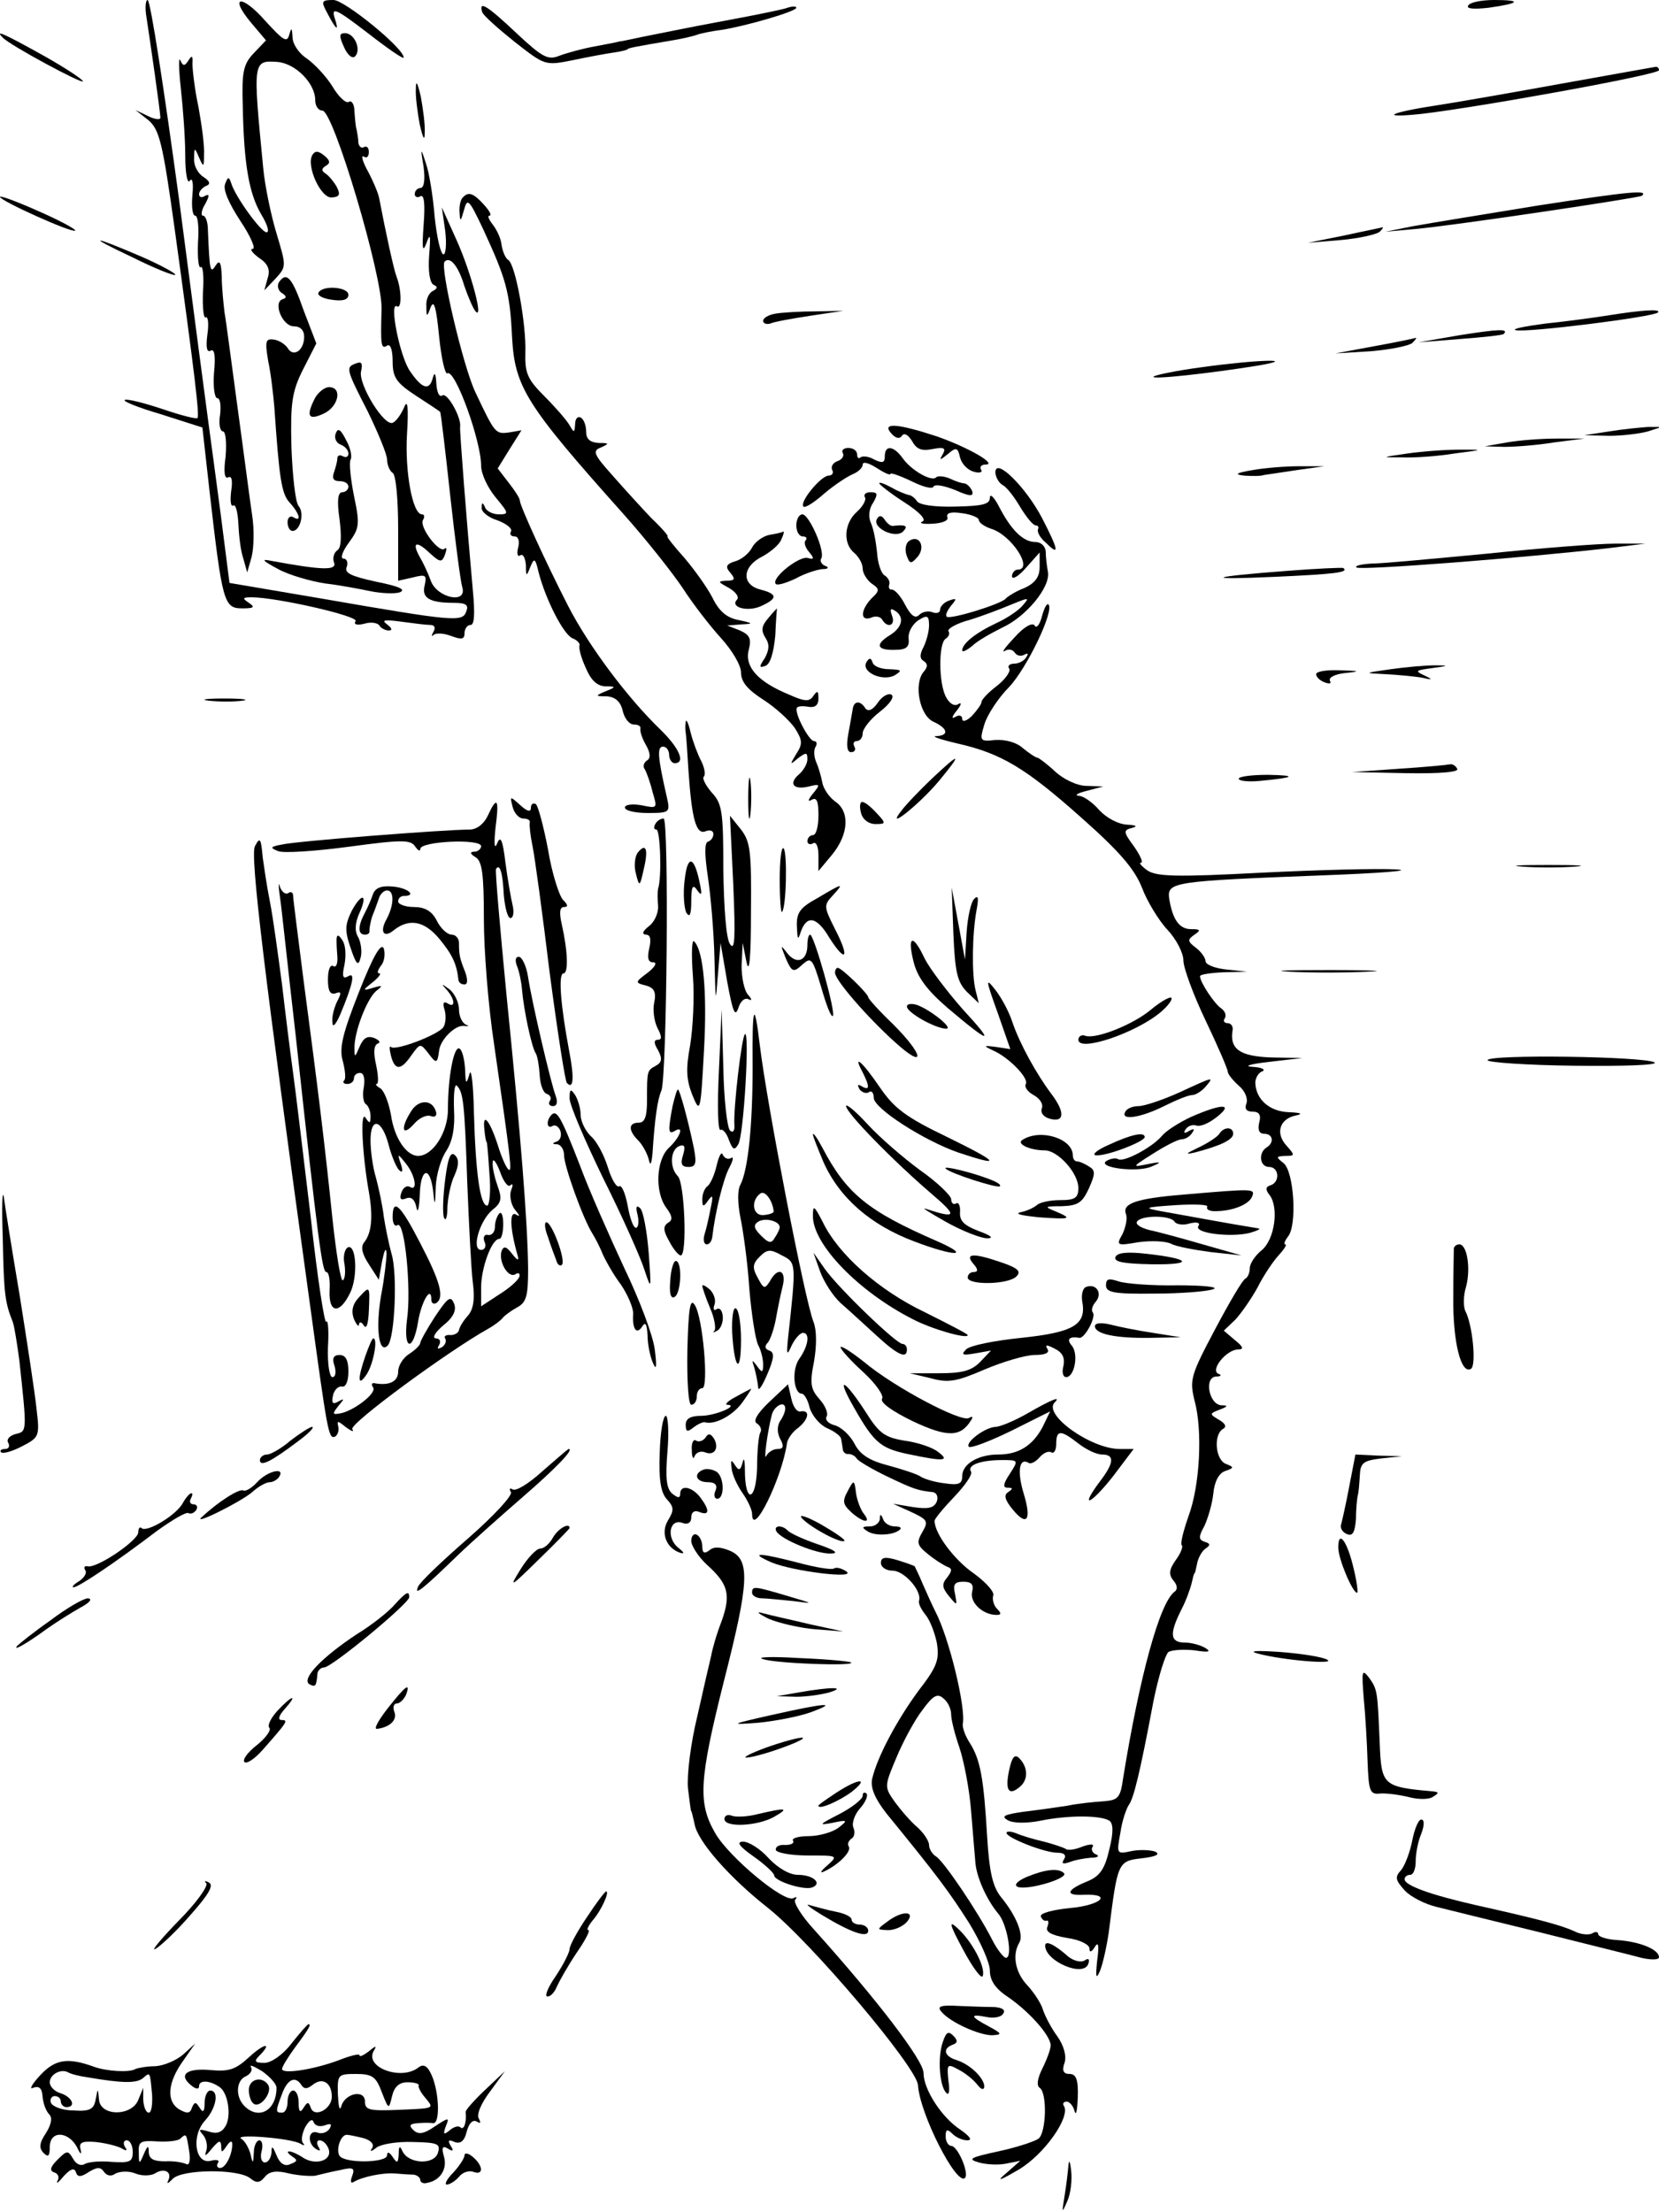 <?xml version="1.0" standalone="no"?>
<!DOCTYPE svg PUBLIC "-//W3C//DTD SVG 20010904//EN"
 "http://www.w3.org/TR/2001/REC-SVG-20010904/DTD/svg10.dtd">
<svg version="1.0" xmlns="http://www.w3.org/2000/svg"
 width="300pt" height="400pt" viewBox="0 0 300 400"
 preserveAspectRatio="xMidYMid meet">
<g transform="translate(0,400) scale(0.1,-0.1)"
fill="#000000" stroke="none">
<path d="M265 3968 c6 -39 25 -170 25 -181 0 -4 -10 -3 -22 3 l-23 11 23 -18
c20 -17 26 -39 48 -198 37 -268 45 -337 41 -341 -2 -2 -30 5 -62 16 -33 11
-64 19 -69 17 -6 -2 24 -14 65 -26 l75 -24 13 -116 c23 -201 26 -211 59 -211
21 0 24 2 12 10 -12 8 -12 10 5 10 45 0 194 -34 188 -43 -4 -6 2 -8 15 -5 12
4 25 2 28 -3 3 -5 11 -9 17 -9 7 0 6 4 -3 11 -11 8 -5 9 25 5 22 -3 46 -6 53
-6 8 0 10 -5 6 -12 -4 -7 -4 -10 0 -6 5 4 19 3 32 -2 19 -7 24 -6 24 5 0 8 5
15 11 15 7 0 8 21 4 63 -11 122 -24 289 -23 295 3 16 -23 63 -32 57 -6 -4 -10
6 -11 22 -1 17 -3 21 -6 11 -6 -25 -19 -22 -41 10 -19 26 -39 128 -24 118 9
-5 8 31 -1 54 -5 13 -20 82 -31 140 -1 8 -10 30 -20 49 -10 18 -14 31 -8 28 5
-4 9 0 9 8 0 8 -4 12 -9 9 -4 -3 -9 1 -10 8 0 7 -2 18 -3 23 -2 6 -3 20 -4 33
0 13 -5 21 -10 18 -5 -4 -19 9 -30 28 -12 19 -33 41 -46 50 -14 9 -26 26 -26
39 -1 17 -2 18 -6 4 -4 -15 -11 -10 -43 25 -43 49 -67 46 -26 -3 l27 -32 -22
-23 c-19 -20 -22 -34 -20 -96 2 -104 11 -157 33 -195 11 -18 16 -33 10 -33
-10 0 -57 65 -64 89 -4 12 -6 12 -11 -2 -4 -10 7 -35 28 -67 18 -27 28 -50 22
-50 -6 0 -1 -7 11 -16 17 -11 21 -22 16 -37 l-6 -22 20 21 c20 22 20 22 2 82
-10 33 -21 86 -24 118 -19 195 -19 195 26 192 33 -3 68 -39 68 -69 0 -11 6
-19 13 -19 20 0 109 -300 107 -359 -2 -65 -1 -73 10 -66 6 4 10 -8 10 -28 0
-29 6 -39 43 -63 23 -15 43 -28 43 -29 1 0 9 -67 18 -150 9 -82 19 -158 22
-167 9 -31 -46 -19 -57 12 -5 14 -14 33 -20 43 -15 27 -6 30 18 7 19 -17 22
-18 28 -2 3 9 3 13 -1 10 -9 -10 -47 40 -39 52 3 5 3 10 -2 10 -17 0 -31 77
-27 145 3 49 1 64 -5 49 -5 -12 -14 -25 -20 -28 -15 -10 -64 70 -58 93 3 14 1
18 -9 14 -19 -7 -19 -9 21 -87 19 -39 35 -78 35 -87 0 -10 5 -21 10 -24 6 -3
10 -49 10 -101 l0 -94 27 6 c23 6 25 4 21 -14 -6 -23 8 -32 53 -32 22 0 27 -4
22 -16 -7 -19 -21 -18 -263 24 l-165 28 -16 125 c-9 68 -19 142 -22 164 -3 22
-27 203 -53 403 -27 199 -52 362 -57 362 -4 0 -5 -15 -2 -32z"/>
<path d="M591 3978 c17 -33 23 -37 14 -10 -6 20 3 16 59 -27 36 -28 66 -49 66
-45 0 17 -107 104 -127 104 -21 0 -23 -2 -12 -22z"/>
<path d="M2655 3990 c-4 -6 10 -7 37 -4 57 8 61 14 10 14 -22 0 -44 -4 -47
-10z"/>
<path d="M872 3978 c2 -6 29 -30 59 -54 54 -42 54 -43 104 -33 28 6 61 12 75
14 14 2 25 5 25 6 0 2 16 5 75 15 19 3 42 8 50 11 8 3 29 7 45 9 40 6 135 33
135 40 0 3 -8 3 -19 -1 -10 -3 -54 -12 -97 -20 -43 -8 -90 -17 -104 -20 -14
-3 -41 -8 -60 -12 -19 -4 -37 -8 -40 -8 -3 -1 -23 -5 -45 -9 -22 -4 -51 -12
-64 -17 -20 -8 -30 -3 -77 41 -53 50 -69 60 -62 38z"/>
<path d="M5 3932 c13 -14 145 -85 145 -79 0 3 -30 23 -67 44 -77 43 -93 50
-78 35z"/>
<path d="M622 3915 c6 -14 15 -22 20 -17 12 12 -1 42 -18 42 -11 0 -11 -5 -2
-25z"/>
<path d="M327 3840 c4 -36 8 -90 8 -122 0 -32 4 -51 8 -45 5 7 7 -4 5 -25 -2
-21 0 -38 5 -38 5 0 7 -22 5 -49 -1 -27 1 -47 5 -44 4 3 6 -18 4 -45 -1 -28 1
-48 5 -46 4 3 6 -11 3 -31 -3 -23 -1 -33 6 -29 7 4 9 -10 6 -40 -2 -25 1 -46
6 -46 5 0 7 -13 5 -30 -3 -16 0 -30 5 -30 5 0 7 -19 5 -45 -4 -29 -2 -42 5
-38 6 3 8 -6 5 -25 -2 -17 -1 -29 4 -26 4 3 8 -12 9 -33 1 -21 4 -49 9 -63 l7
-25 8 28 c4 16 5 49 1 75 -4 26 -15 112 -26 192 -11 80 -21 159 -24 175 -2 17
-5 46 -5 65 -1 26 -4 31 -11 20 -10 -16 -11 -9 -14 63 0 15 -4 27 -9 27 -4 0
-3 10 4 21 8 15 8 19 0 15 -6 -4 -11 -3 -11 3 0 5 6 12 13 15 8 3 7 8 -5 16
-10 6 -18 21 -17 33 0 21 1 21 9 2 8 -18 9 -18 9 6 1 14 -4 52 -10 85 -7 32
-11 68 -11 79 1 14 -1 16 -7 6 -7 -11 -10 -11 -15 0 -3 8 -3 -15 1 -51z"/>
<path d="M2825 3849 c-88 -16 -191 -34 -230 -40 -85 -13 -101 -23 -25 -15 104
12 430 71 430 79 0 4 -3 7 -7 6 -5 -1 -80 -14 -168 -30z"/>
<path d="M752 3840 c-1 -14 3 -43 7 -65 6 -26 9 -31 9 -15 1 14 -3 43 -7 65
-6 26 -9 31 -9 15z"/>
<path d="M565 3720 c-12 -19 15 -79 35 -77 14 1 16 5 9 19 -5 9 -14 20 -20 24
-8 5 -8 9 0 14 9 5 8 10 -3 19 -10 8 -16 9 -21 1z"/>
<path d="M766 3698 c3 -23 1 -38 -6 -38 -5 0 -10 -5 -10 -11 0 -5 5 -7 10 -4
7 4 9 -13 6 -52 -3 -42 -2 -51 5 -33 7 20 8 15 5 -22 -2 -28 1 -49 8 -53 8 -3
7 -7 -1 -11 -7 -3 -13 -15 -12 -27 0 -21 1 -21 8 -2 6 14 10 -2 15 -53 4 -40
11 -70 15 -67 14 8 61 -122 61 -167 0 -15 12 -40 26 -57 24 -29 25 -31 6 -31
-11 0 -23 6 -25 13 -4 9 -6 9 -6 -1 -1 -7 12 -18 29 -23 16 -6 27 -15 24 -20
-3 -5 0 -9 7 -9 6 0 9 -8 6 -20 -3 -11 -1 -18 4 -14 5 3 9 -5 10 -18 0 -21 1
-21 8 -3 7 17 9 16 15 -10 13 -50 45 -112 61 -119 8 -3 14 -9 13 -13 -2 -4 3
-23 11 -40 9 -22 20 -33 35 -34 20 0 21 -1 1 -9 -19 -8 -19 -9 2 -9 15 -1 25
-9 29 -26 3 -14 12 -25 20 -25 8 0 13 -3 12 -7 -1 -5 3 -18 10 -30 8 -14 9
-24 2 -28 -6 -4 -8 -11 -4 -16 3 -5 10 -24 14 -41 9 -30 9 -30 -20 -24 -17 3
-30 1 -30 -4 0 -6 19 -10 41 -10 40 0 41 1 35 28 -17 74 -18 92 -7 92 6 0 11
-7 11 -15 0 -8 5 -15 10 -15 20 0 9 27 -26 61 -59 57 -129 150 -167 224 -41
80 -87 181 -87 190 0 4 -9 18 -20 32 l-20 26 21 34 22 35 -23 -4 c-24 -3 -25
-2 -60 72 -22 45 -65 228 -56 237 10 10 25 -8 36 -45 7 -20 16 -41 20 -45 15
-17 -8 70 -34 128 l-27 60 6 -42 c3 -24 1 -43 -3 -43 -5 0 -12 30 -16 68 -3
37 -10 81 -16 97 -9 29 -10 28 -4 -7z"/>
<path d="M2785 3629 c-99 -16 -202 -33 -230 -38 l-50 -10 55 5 c68 6 403 56
409 60 13 11 -21 8 -184 -17z"/>
<path d="M0 3644 c0 -7 131 -66 136 -61 2 2 -27 18 -66 35 -38 17 -70 29 -70
26z"/>
<path d="M837 3643 c-4 -3 -7 -16 -6 -27 1 -18 2 -17 8 4 6 23 9 20 35 -35 41
-89 48 -112 52 -195 5 -90 25 -122 201 -319 42 -47 90 -108 108 -135 18 -28
49 -68 69 -90 20 -22 36 -49 36 -62 0 -17 12 -31 40 -49 22 -14 47 -37 57 -51
14 -22 15 -29 3 -47 -12 -20 -12 -21 3 -8 15 11 17 11 17 -2 0 -8 -7 -20 -15
-27 -20 -17 -10 -29 18 -22 20 5 21 4 7 -13 -9 -11 -10 -16 -2 -11 9 5 12 -3
12 -28 0 -20 -4 -36 -10 -36 -5 0 -10 -5 -10 -11 0 -5 5 -7 10 -4 6 4 10 -6
10 -22 l0 -28 25 30 c30 37 32 78 5 96 -11 8 -21 23 -23 34 -2 11 -7 28 -11
37 -4 9 -5 22 -1 28 3 5 2 10 -3 10 -9 0 -36 51 -31 60 1 3 10 4 21 2 12 -2
18 3 18 15 0 14 -2 15 -9 5 -7 -11 -15 -11 -44 2 -56 23 -81 50 -73 81 5 20 2
27 -16 35 l-23 9 25 2 c23 1 23 2 -5 8 -21 4 -35 16 -47 41 -10 19 -33 51 -51
72 -19 21 -32 38 -30 38 3 0 -10 15 -29 33 -18 19 -50 54 -71 78 -34 38 -36
44 -20 50 15 7 15 8 -4 8 -16 1 -23 7 -23 20 0 11 -4 23 -10 26 -5 3 -10 -2
-10 -12 -1 -16 -2 -16 -10 -2 -5 9 -26 33 -45 52 -31 31 -36 42 -35 79 2 51
-18 161 -31 168 -5 3 -10 15 -12 27 -1 12 -9 28 -16 37 -7 9 -10 16 -6 16 5 0
0 9 -10 20 -19 21 -28 24 -38 13z"/>
<path d="M2430 3574 l-65 -13 60 5 c33 3 64 10 70 15 5 5 7 8 5 8 -3 -1 -34
-7 -70 -15z"/>
<path d="M239 3535 c40 -20 75 -34 78 -32 2 2 -25 17 -59 32 -93 40 -104 40
-19 0z"/>
<path d="M504 3489 c-3 -6 -1 -15 6 -19 8 -5 9 -9 1 -11 -18 -6 0 -49 20 -49
12 0 19 -7 19 -19 0 -25 -20 -38 -30 -20 -5 7 -16 14 -25 15 -15 2 -16 -3 -10
-39 5 -23 9 -60 11 -82 9 -131 13 -158 28 -174 18 -20 22 -36 6 -26 -5 3 -10
-1 -10 -9 0 -9 4 -16 9 -16 14 0 22 32 11 45 -6 7 -11 55 -13 106 -2 81 1 101
21 141 l24 47 -23 60 c-21 60 -31 71 -45 50z"/>
<path d="M576 3471 c-3 -5 8 -11 24 -13 20 -3 30 0 30 9 0 14 -46 18 -54 4z"/>
<path d="M1403 3433 c-13 -2 -23 -8 -23 -13 0 -5 6 -7 13 -5 6 3 39 9 72 14
l60 9 -50 -1 c-27 0 -60 -2 -72 -4z"/>
<path d="M2910 3430 c-25 -4 -76 -11 -115 -15 -38 -5 -63 -10 -54 -12 19 -5
250 24 257 32 7 7 -32 4 -88 -5z"/>
<path d="M2640 3394 l-75 -13 75 6 c41 3 77 7 79 9 10 10 -9 9 -79 -2z"/>
<path d="M2485 3374 l-70 -13 65 4 c35 3 69 10 74 15 6 6 8 9 6 9 -3 -1 -36
-8 -75 -15z"/>
<path d="M2173 3336 c-45 -6 -84 -14 -87 -17 -6 -6 103 6 189 20 76 13 -1 11
-102 -3z"/>
<path d="M570 3281 c-17 -33 -13 -42 15 -29 27 12 35 48 10 48 -8 0 -19 -9
-25 -19z"/>
<path d="M607 3216 c-3 -8 1 -17 9 -20 8 -3 14 -10 14 -16 0 -6 -4 -8 -10 -5
-5 3 -10 2 -10 -4 0 -5 -3 -16 -6 -25 -4 -11 -1 -16 10 -16 9 0 16 -4 16 -10
0 -5 -5 -10 -11 -10 -8 0 -10 -15 -5 -49 4 -32 3 -52 -4 -56 -6 -4 -9 -14 -6
-22 6 -15 -22 -14 -114 3 -19 4 -15 0 13 -15 20 -11 59 -22 85 -26 26 -3 63
-10 82 -14 20 -4 44 -5 53 -2 12 5 -2 11 -42 19 -46 10 -59 16 -54 27 3 8 0
15 -6 15 -6 0 -2 13 10 29 19 26 20 33 9 85 -6 30 -9 60 -6 65 3 5 0 21 -8 35
-10 20 -15 23 -19 12z"/>
<path d="M1612 3216 c8 -9 15 -10 19 -4 4 6 11 2 18 -9 8 -15 17 -19 37 -15
21 4 25 2 19 -9 -7 -12 -6 -12 9 0 15 13 18 12 22 -6 3 -12 14 -23 25 -26 10
-3 17 -1 13 4 -3 5 1 9 8 9 23 0 -31 31 -88 51 -70 23 -101 26 -82 5z"/>
<path d="M2910 3220 l-45 -7 45 -1 c25 0 56 4 70 8 l25 8 -25 0 c-14 -1 -45
-4 -70 -8z"/>
<path d="M2725 3200 l-40 -7 35 -1 c19 0 60 3 90 8 l55 7 -50 0 c-27 0 -68 -3
-90 -7z"/>
<path d="M1524 3181 c3 -5 -1 -12 -10 -15 -8 -3 -12 -10 -9 -16 3 -5 0 -10 -7
-10 -14 -1 -53 -48 -45 -56 3 -3 20 8 38 24 19 16 42 31 52 35 9 4 17 11 17
17 0 6 11 3 25 -6 14 -9 25 -14 25 -11 0 3 17 -3 38 -13 20 -10 38 -15 40 -10
2 5 19 2 39 -6 27 -12 34 -12 31 -2 -3 7 -9 13 -14 14 -5 0 -17 4 -27 9 -10 4
-21 5 -24 2 -8 -9 -46 13 -61 35 -16 22 -32 24 -32 3 0 -12 -4 -13 -19 -6 -10
6 -21 7 -25 4 -3 -3 -6 -1 -6 5 0 7 -7 12 -16 12 -8 0 -13 -4 -10 -9z"/>
<path d="M2545 3180 c-48 -7 -48 -7 -10 -7 22 -1 65 2 95 7 54 7 54 7 10 7
-25 0 -67 -3 -95 -7z"/>
<path d="M1800 3146 c0 -8 6 -19 13 -23 8 -4 22 -23 32 -40 11 -18 23 -33 28
-33 4 0 6 -3 4 -7 -2 -5 4 -16 15 -25 24 -24 23 -14 -8 46 -29 55 -84 110 -84
82z"/>
<path d="M2265 3150 c-30 -5 -34 -8 -15 -10 14 -1 30 -1 35 1 6 1 33 5 60 9
l50 7 -45 0 c-25 0 -63 -3 -85 -7z"/>
<path d="M1590 3126 c0 -2 20 -18 45 -34 28 -18 41 -32 33 -35 -7 -3 1 -5 18
-4 19 1 30 6 27 12 -2 8 7 10 27 7 16 -2 30 -8 30 -12 0 -5 10 -12 22 -16 37
-11 78 -74 48 -74 -5 0 -10 -6 -10 -12 0 -7 12 0 25 15 l25 28 0 -26 c0 -18
-8 -29 -27 -38 -16 -6 -30 -15 -34 -19 -7 -10 -102 -39 -107 -33 -3 3 1 11 8
20 11 13 10 14 -4 9 -9 -3 -16 -11 -16 -16 0 -6 -6 -8 -14 -5 -7 3 -18 1 -24
-5 -7 -7 -15 -1 -25 18 -8 16 -19 28 -24 28 -4 -1 -7 3 -5 9 2 5 -2 13 -9 17
-6 4 -12 23 -13 41 -2 19 -6 42 -11 53 -5 11 -4 26 4 37 9 16 8 19 -5 19 -8 0
-13 -4 -10 -9 3 -4 -3 -16 -14 -26 -24 -21 -26 -58 -5 -75 8 -7 15 -19 15 -28
0 -8 7 -20 16 -27 15 -10 15 -13 0 -27 -20 -21 -21 -42 -1 -35 8 4 17 2 20 -3
10 -17 25 -11 18 7 -4 11 -3 14 5 9 18 -11 14 -30 -8 -44 -28 -17 -25 -28 8
-27 21 0 27 5 25 21 -1 11 7 25 17 32 17 11 20 9 20 -9 0 -11 -5 -29 -10 -39
-7 -13 -7 -21 0 -25 8 -5 8 -11 0 -20 -18 -22 -7 -79 18 -90 26 -12 29 -25 5
-26 -10 0 7 -6 37 -13 80 -18 124 -44 226 -135 69 -61 96 -93 109 -126 9 -24
30 -59 46 -76 16 -17 29 -42 29 -56 0 -13 18 -62 40 -108 22 -46 40 -88 40
-92 0 -5 9 -16 20 -26 11 -9 17 -23 14 -32 -4 -10 0 -15 11 -15 12 0 16 -6 12
-20 -3 -13 0 -20 9 -20 16 0 19 -16 4 -25 -15 -10 -12 -35 5 -35 18 0 20 -27
3 -33 -10 -3 -10 -8 -2 -18 17 -23 9 -81 -15 -100 -12 -10 -21 -24 -21 -32 0
-9 -4 -17 -8 -19 -5 -2 -29 -43 -55 -92 -44 -83 -46 -91 -37 -128 15 -54 10
-154 -11 -210 -9 -26 -15 -49 -12 -52 3 -2 -2 -15 -11 -27 -12 -17 -13 -26 -4
-37 7 -8 8 -16 2 -20 -27 -20 -63 -152 -93 -337 -5 -36 -9 -40 -36 -42 -16 -1
-46 -4 -65 -8 -19 -3 -55 -8 -80 -11 -34 -5 -40 -8 -28 -15 10 -6 35 -6 60 -1
49 10 108 10 124 0 7 -5 8 -20 0 -52 -8 -35 -17 -48 -38 -57 -40 -16 -43 -27
-8 -25 53 2 31 -19 -25 -24 -30 -3 -54 -9 -53 -15 2 -5 6 -9 10 -8 4 2 5 -3 2
-11 -4 -9 7 -15 35 -20 23 -3 41 -12 41 -19 0 -8 4 -7 10 3 6 10 8 3 4 -25 -3
-30 -2 -35 5 -19 5 12 12 43 16 70 16 127 16 129 60 134 25 3 34 7 24 12 -8 3
-28 4 -43 1 -27 -6 -27 -5 -20 33 3 22 11 44 15 50 9 12 20 56 45 189 9 44 21
83 27 88 7 4 28 5 47 3 25 -4 31 -3 20 4 -8 5 -25 10 -37 10 -27 0 -29 15 -7
59 9 17 17 40 19 49 2 9 4 17 5 17 1 0 3 9 5 19 2 10 9 22 15 26 9 6 9 9 -1
12 -12 4 -12 9 -1 29 6 13 14 39 16 58 2 22 10 37 21 41 17 6 17 7 2 13 -19 7
-23 52 -6 63 8 4 5 10 -7 17 -17 10 -17 11 1 18 16 6 16 8 4 8 -23 1 -32 51
-10 52 9 0 11 3 4 5 -15 7 15 44 36 44 11 0 9 5 -6 17 l-20 17 21 20 c11 12
29 38 40 58 10 20 27 46 38 58 10 11 16 20 12 20 -3 0 -1 6 5 14 17 20 11 118
-8 133 -14 11 -14 12 3 13 18 0 18 1 2 19 -20 22 -12 48 17 54 14 3 10 5 -12
6 -35 1 -60 23 -61 53 0 9 6 19 13 21 6 3 -1 7 -18 8 -17 1 -5 5 30 9 l60 7
-56 1 c-57 2 -76 15 -70 50 1 6 -3 12 -9 12 -6 0 -9 4 -5 9 3 6 0 13 -7 18
-12 8 -38 47 -38 58 0 3 19 6 43 7 l42 1 -37 4 c-21 2 -38 9 -38 15 0 6 -8 17
-17 24 -16 12 -16 15 -3 24 12 8 11 10 -6 10 -22 0 -34 18 -40 57 -3 28 11 30
271 40 110 4 173 9 140 11 -34 2 -144 -1 -245 -6 -152 -8 -188 -7 -205 4 -11
8 -16 14 -12 14 5 0 -1 13 -12 29 -20 27 -20 30 -4 34 11 3 8 5 -10 6 -15 1
-36 12 -49 26 -12 14 -29 26 -37 26 -9 1 -2 5 14 9 l30 8 -30 1 c-17 0 -42 12
-57 26 -15 14 -30 25 -32 25 -3 0 -15 8 -26 17 -12 11 -32 16 -50 15 -28 -3
-29 -2 -20 28 5 17 25 48 45 68 32 34 82 138 71 149 -3 3 -8 -7 -12 -22 -4
-15 -10 -22 -13 -16 -4 6 -19 -2 -36 -21 -17 -18 -25 -29 -18 -25 6 4 14 3 18
-3 4 -6 11 -7 17 -4 7 4 8 2 4 -4 -4 -7 -14 -12 -22 -12 -8 0 -13 -4 -9 -9 3
-5 -7 -19 -22 -31 -16 -12 -28 -25 -28 -29 0 -4 -8 -15 -17 -25 -10 -10 -18
-12 -18 -6 0 6 -5 8 -12 4 -8 -5 -7 0 2 11 8 10 10 16 3 12 -7 -5 -16 1 -22
12 -14 25 -14 98 -1 106 6 4 8 10 5 14 -2 4 15 14 38 20 23 7 57 20 76 28 32
13 33 13 21 -1 -7 -9 -29 -24 -49 -33 -38 -18 -61 -37 -61 -49 0 -4 8 0 18 8
9 9 34 23 54 33 44 20 88 74 83 101 -2 10 -4 27 -4 37 -1 10 -9 17 -19 17 -22
0 -44 22 -66 65 -9 17 -16 23 -16 15 0 -12 -14 -15 -63 -16 -37 -1 -65 3 -69
10 -4 6 -11 11 -15 11 -4 1 -18 6 -30 13 -13 7 -23 11 -23 8z"/>
<path d="M1440 3050 c0 -11 5 -20 12 -20 6 0 8 -3 5 -7 -4 -3 -1 -13 6 -21 10
-12 9 -14 -2 -11 -15 5 -68 -37 -58 -47 3 -3 19 2 36 10 16 9 38 16 48 17 11
0 13 3 5 6 -6 2 -10 9 -7 13 8 13 -22 80 -34 80 -6 0 -11 -9 -11 -20z"/>
<path d="M1586 3062 c-10 -16 33 -37 47 -23 10 10 5 13 -19 10 -4 0 -10 5 -14
11 -5 8 -10 9 -14 2z"/>
<path d="M1392 3033 c-12 -2 -27 -13 -32 -23 -5 -10 -19 -22 -31 -25 -16 -5
-18 -10 -8 -21 9 -11 8 -14 -7 -14 -17 -1 -16 -2 4 -13 12 -7 19 -16 15 -21
-14 -14 19 -23 43 -12 31 14 30 22 -1 30 -35 9 -33 42 4 60 16 9 31 22 34 31
4 8 5 14 4 14 -1 -1 -12 -4 -25 -6z"/>
<path d="M1644 3022 c-6 -4 -8 -15 -5 -25 6 -17 8 -18 21 -3 14 18 2 40 -16
28z"/>
<path d="M2690 2999 c-96 -9 -190 -18 -209 -18 -19 -1 -32 -4 -28 -7 5 -6 311
18 457 35 l65 8 -55 0 c-30 0 -134 -8 -230 -18z"/>
<path d="M2330 2968 c-146 -11 -158 -17 -25 -11 110 5 135 8 124 16 -2 1 -47
-1 -99 -5z"/>
<path d="M1389 2882 c-12 -14 -13 -22 -5 -35 8 -12 7 -22 -1 -37 -11 -16 -10
-18 1 -14 9 3 15 24 18 55 1 27 3 49 3 49 0 0 -8 -8 -16 -18z"/>
<path d="M1567 2803 c-11 -18 29 -36 51 -24 14 9 13 10 -10 11 -14 0 -28 5
-30 12 -3 9 -6 9 -11 1z"/>
<path d="M2515 2790 c-49 -7 -50 -7 -10 -9 22 -1 51 -4 65 -6 21 -5 22 -4 5 4
-17 8 -15 9 15 13 30 4 31 5 5 5 -16 0 -52 -3 -80 -7z"/>
<path d="M2380 2781 c0 -5 7 -12 16 -15 8 -3 12 -2 9 3 -3 6 9 12 27 14 29 3
28 4 -9 5 -24 1 -43 -2 -43 -7z"/>
<path d="M1587 2729 c-9 -13 -17 -16 -22 -10 -9 15 -21 14 -23 -1 -1 -7 -5
-28 -8 -45 -4 -22 -2 -33 5 -33 7 0 9 5 6 10 -3 6 -1 10 4 10 6 0 11 6 11 14
0 8 14 26 31 39 18 14 27 27 21 31 -6 3 -17 -3 -25 -15z"/>
<path d="M378 2733 c18 -2 45 -2 60 0 15 2 0 4 -33 4 -33 0 -45 -2 -27 -4z"/>
<path d="M1240 2695 c-1 -5 -1 -14 0 -20 1 -5 3 -37 5 -69 6 -88 14 -116 31
-109 8 3 14 1 14 -5 0 -6 -4 -12 -10 -14 -6 -2 -6 -23 0 -63 5 -33 11 -100 12
-150 2 -79 2 -82 6 -30 l5 60 12 -70 c10 -54 14 -65 20 -48 4 13 12 20 19 16
6 -3 6 0 -1 8 -7 7 -12 31 -12 53 l2 41 7 -35 c5 -23 8 9 8 90 1 110 -1 128
-18 150 l-20 25 6 -125 c4 -95 3 -121 -6 -107 -7 10 -11 66 -12 135 0 104 -2
119 -21 139 -11 13 -18 26 -14 29 3 4 1 16 -5 28 -6 11 -15 35 -19 51 -4 17
-8 26 -9 20z"/>
<path d="M1685 2592 c-22 -21 -47 -47 -55 -58 -31 -39 32 11 68 54 43 52 39
53 -13 4z"/>
<path d="M2530 2610 l-85 -6 98 -2 c63 -1 96 2 92 8 -3 6 -9 9 -13 8 -4 -1
-45 -5 -92 -8z"/>
<path d="M1353 2555 c0 -33 2 -45 4 -27 2 18 2 45 0 60 -2 15 -4 0 -4 -33z"/>
<path d="M2240 2592 c0 -4 17 -6 38 -4 64 6 69 10 15 11 -29 0 -53 -3 -53 -7z"/>
<path d="M927 2541 c3 -12 12 -21 19 -21 8 0 13 -3 12 -7 -1 -5 1 -24 5 -43 4
-19 18 -122 31 -229 14 -106 28 -196 31 -199 12 -13 14 8 4 59 -15 80 -20 139
-10 139 9 0 8 39 -3 88 -5 22 -4 32 4 32 8 0 7 4 -2 13 -7 8 -20 48 -27 91 -8
42 -18 79 -22 82 -5 3 -9 0 -9 -7 0 -8 -7 -6 -19 5 -19 17 -19 17 -14 -3z"/>
<path d="M882 2525 c-7 -15 -20 -25 -33 -25 -45 0 -315 -21 -339 -27 -22 -4
-22 -6 -7 -12 10 -4 68 0 128 8 96 13 112 13 120 0 5 -7 9 -9 9 -4 0 14 110
19 110 5 0 -5 -6 -10 -12 -10 -9 0 -8 -4 2 -10 12 -7 15 -32 15 -112 0 -57 8
-157 18 -223 31 -214 33 -234 27 -230 -4 2 -13 22 -20 45 -15 46 -28 60 -24
27 1 -12 3 -22 4 -22 1 0 3 -26 5 -57 3 -32 0 -58 -4 -58 -13 0 -21 61 -24
168 -1 52 -5 83 -8 70 -6 -20 -7 -19 -8 9 -1 17 -5 34 -10 37 -10 6 -21 -50
-21 -110 0 -41 -27 -84 -54 -84 -21 0 -43 32 -49 74 -4 22 -12 43 -19 48 -7 4
-10 8 -7 8 4 0 3 16 -1 35 -5 22 -4 35 3 38 6 2 3 6 -6 10 -13 5 -20 0 -27
-16 -8 -19 -9 -20 -9 -3 -1 29 22 89 39 104 13 10 12 11 -5 6 -20 -6 -20 -5
-1 10 11 9 16 16 12 16 -5 0 -3 6 3 14 6 7 8 21 5 31 -5 11 -19 -13 -45 -79
-30 -76 -36 -102 -29 -125 4 -16 6 -32 2 -35 -3 -3 0 -6 6 -6 7 0 12 5 12 10
0 6 5 10 11 10 7 0 9 -10 7 -25 -3 -14 -1 -28 3 -31 5 -3 9 -13 9 -22 0 -14
-2 -14 -9 -3 -10 15 -6 -67 6 -134 8 -46 5 -75 -9 -92 -6 -8 -3 -21 9 -39 l18
-28 6 34 c4 19 7 26 8 14 0 -11 -4 -46 -10 -77 -10 -59 -4 -106 12 -90 13 13
18 131 7 166 -5 18 -11 48 -14 67 -2 19 -9 51 -14 70 -6 19 -10 50 -10 68 0
44 21 38 33 -9 5 -19 13 -38 18 -44 7 -7 8 -3 4 10 -7 20 -6 20 9 1 17 -21 22
-51 7 -42 -5 3 -12 -1 -15 -10 -4 -11 -2 -15 8 -11 10 4 16 -2 19 -16 2 -12 5
-3 6 21 1 49 18 56 24 10 3 -30 4 -30 5 7 1 22 10 51 19 64 11 17 16 41 14 75
-1 28 1 47 5 43 12 -12 14 -31 19 -177 3 -74 7 -155 10 -179 4 -30 1 -49 -9
-60 -8 -9 -15 -20 -16 -26 -1 -5 -8 -9 -15 -9 -8 1 -13 -2 -10 -6 3 -5 0 -12
-6 -16 -8 -4 -9 -3 -5 4 4 7 1 12 -6 12 -7 1 -1 11 13 23 19 15 25 28 20 40
-6 15 -11 11 -34 -23 -15 -23 -27 -45 -27 -48 0 -4 -9 -13 -20 -20 -11 -7 -20
-21 -20 -32 0 -18 -16 -26 -43 -21 -5 1 -6 -3 -2 -8 6 -11 -38 -44 -62 -47
-12 -2 -12 0 -1 14 11 13 11 14 0 8 -10 -6 -13 -3 -10 10 2 11 10 18 16 17 7
-2 12 9 12 27 0 21 -5 30 -16 30 -11 0 -14 -6 -9 -20 3 -11 2 -20 -4 -20 -5 0
-9 23 -8 54 2 30 0 51 -3 46 -3 -5 -16 79 -28 188 -13 108 -27 226 -32 262 -5
36 -14 108 -20 160 -7 52 -16 120 -22 150 -6 30 -11 66 -13 80 -3 35 -5 37
-14 20 -9 -16 17 -231 99 -825 32 -234 34 -246 45 -243 5 2 8 10 7 17 -3 13
-2 13 14 0 10 -7 15 -9 11 -3 -5 10 172 140 245 181 11 6 23 15 27 20 3 4 15
13 26 19 17 9 20 21 20 70 -1 85 -13 237 -39 494 -12 124 -21 227 -19 229 7
10 12 -7 14 -47 2 -23 7 -42 12 -42 5 0 7 10 4 23 -3 12 -9 47 -13 77 -5 42
-9 50 -15 35 -5 -12 -6 -1 -3 28 7 53 3 59 -14 22z m41 -668 c5 4 5 0 1 -10
-3 -9 0 -25 7 -34 9 -11 10 -14 2 -9 -12 7 -11 -25 3 -74 3 -10 0 -10 -10 3
-10 13 -15 15 -19 5 -6 -19 12 -50 25 -42 6 4 9 1 7 -5 -3 -7 -19 -21 -37 -32
l-32 -21 0 34 c0 35 19 88 33 88 4 0 7 12 7 27 0 14 -3 23 -7 19 -4 -4 -8 -15
-8 -24 0 -9 -5 -16 -12 -15 -7 2 -10 -4 -7 -12 4 -8 1 -15 -6 -15 -18 0 -3 52
20 72 17 13 18 21 10 43 -5 14 -10 34 -9 43 0 9 6 2 13 -16 6 -18 15 -30 19
-25z"/>
<path d="M1557 2530 c3 -12 14 -20 26 -20 19 0 20 1 2 20 -10 11 -21 20 -26
20 -4 0 -5 -9 -2 -20z"/>
<path d="M1185 2510 c-3 -5 -3 -10 2 -10 7 0 10 -87 3 -107 -1 -5 -1 -18 0
-31 1 -13 -7 -30 -17 -37 -11 -9 -13 -14 -5 -15 8 0 10 -8 6 -25 -4 -17 -2
-25 7 -25 8 0 4 -8 -10 -19 -23 -17 -23 -18 -3 -23 15 -4 19 -12 15 -31 -3
-13 0 -34 6 -46 8 -15 8 -21 1 -21 -8 0 -8 -6 0 -19 8 -15 7 -22 -4 -28 -16
-9 -16 -8 -16 -63 0 -29 -4 -40 -15 -40 -19 0 -19 -14 -1 -32 8 -8 16 -23 19
-34 3 -13 5 -10 7 11 4 63 9 97 16 113 10 25 14 492 4 492 -5 0 -12 -4 -15
-10z"/>
<path d="M1153 2458 c-5 -7 -7 -24 -3 -38 6 -24 7 -24 14 8 9 37 4 49 -11 30z"/>
<path d="M1410 2410 c0 -35 2 -61 4 -59 8 7 10 108 3 115 -4 4 -7 -21 -7 -56z"/>
<path d="M1238 2408 c-3 -23 -1 -50 3 -58 6 -10 9 -4 9 20 0 28 3 32 11 20 8
-11 9 -8 4 15 -10 48 -22 50 -27 3z"/>
<path d="M2753 2433 c26 -2 68 -2 95 0 26 2 4 3 -48 3 -52 0 -74 -1 -47 -3z"/>
<path d="M506 2380 c3 -19 15 -134 29 -255 41 -378 48 -425 55 -425 5 0 7 -15
6 -33 -2 -42 18 -44 37 -5 15 30 11 92 -5 82 -5 -4 -8 -17 -5 -30 2 -14 1 -26
-3 -29 -4 -2 -12 48 -19 113 -14 136 -26 233 -52 429 -10 79 -19 148 -19 154
0 5 -4 8 -9 4 -5 -3 -12 3 -15 12 -2 10 -3 2 0 -17z"/>
<path d="M674 2382 c-3 -9 -10 -25 -15 -34 -12 -23 -12 -38 1 -38 6 0 9 3 8 8
0 4 2 15 5 25 4 9 9 24 12 32 2 8 9 15 15 15 13 0 13 -26 -1 -52 -13 -23 -5
-35 13 -20 28 22 55 17 82 -15 24 -29 32 -46 35 -75 1 -5 5 -8 11 -8 6 0 6 9
1 23 -10 25 -11 31 -11 52 0 8 -6 15 -13 15 -8 0 -20 11 -27 25 -9 18 -22 25
-42 25 -15 0 -28 5 -28 10 0 6 5 10 10 10 25 0 7 15 -20 17 -22 2 -32 -3 -36
-15z"/>
<path d="M1478 2376 c-31 -17 -38 -26 -37 -51 1 -24 2 -26 7 -10 11 31 29 28
52 -11 30 -47 37 -36 10 16 -20 40 -21 43 -4 61 21 23 19 23 -28 -5z"/>
<path d="M1724 2312 c3 -70 7 -87 24 -105 l22 -21 -6 24 c-7 29 -6 102 2 145
4 21 3 27 -4 20 -6 -5 -12 -32 -14 -60 l-3 -50 -12 65 -12 65 3 -83z"/>
<path d="M636 2353 c-12 -25 -13 -35 -2 -67 10 -30 14 -34 18 -18 3 10 1 27
-4 37 -7 11 -6 25 1 42 17 36 6 41 -13 6z"/>
<path d="M609 2305 c-1 -5 0 -21 1 -34 1 -13 -2 -21 -7 -18 -6 4 -10 -7 -10
-24 0 -21 4 -28 14 -25 10 4 11 1 3 -14 -5 -10 -10 -27 -9 -37 0 -12 5 -8 14
12 23 55 28 78 15 70 -10 -6 -12 -1 -7 21 3 17 2 36 -4 44 -5 8 -9 11 -10 5z"/>
<path d="M1460 2291 c0 -28 -19 -36 -36 -15 -13 17 -13 16 -3 -9 11 -25 14
-26 30 -11 16 14 18 12 34 -41 9 -32 18 -55 21 -52 6 6 -34 147 -41 147 -3 0
-5 -9 -5 -19z"/>
<path d="M1253 2235 c3 -38 0 -94 -5 -125 -8 -43 -7 -62 4 -90 14 -34 15 -32
21 80 6 106 -1 182 -18 198 -4 4 -5 -24 -2 -63z"/>
<path d="M1652 2261 c7 -28 24 -51 61 -83 79 -67 88 -68 28 -3 -29 33 -60 74
-69 92 -21 45 -32 42 -20 -6z"/>
<path d="M935 2253 c4 -10 8 -29 9 -43 3 -35 17 -103 25 -115 3 -5 6 -23 7
-40 1 -16 6 -31 13 -33 6 -2 9 -8 5 -13 -3 -5 0 -9 6 -9 7 0 9 7 5 18 -9 24
-43 169 -50 215 -3 20 -11 37 -17 37 -6 0 -7 -7 -3 -17z"/>
<path d="M1510 2241 c0 -13 58 -80 108 -125 56 -51 54 -25 -3 32 -25 24 -45
46 -45 49 0 6 -48 53 -55 53 -3 0 -5 -4 -5 -9z"/>
<path d="M2332 2243 c37 -2 100 -2 140 0 40 1 10 3 -67 3 -77 0 -110 -1 -73
-3z"/>
<path d="M1804 2169 l23 -66 -26 4 c-23 3 -23 2 -6 -6 30 -13 66 -51 60 -61
-3 -5 3 -14 14 -20 11 -6 18 -16 15 -24 -3 -8 3 -16 15 -19 26 -7 27 12 3 44
-28 37 -58 92 -71 130 -6 19 -20 45 -31 59 -18 23 -18 20 4 -41z"/>
<path d="M808 2210 c15 -17 16 -34 1 -24 -7 4 -9 0 -5 -12 3 -11 2 -24 -2 -31
-9 -14 -88 -44 -95 -36 -3 3 -3 -4 0 -16 7 -27 18 -27 37 1 16 22 16 22 31 3
14 -19 16 -18 19 5 2 20 29 47 45 45 9 -1 10 0 4 2 -7 3 -13 15 -13 28 0 12
-8 29 -17 36 -15 11 -16 11 -5 -1z"/>
<path d="M2082 2175 c-33 -28 -100 -54 -119 -48 -7 3 -13 -1 -13 -7 0 -23 104
12 149 50 13 11 22 23 19 26 -3 2 -19 -7 -36 -21z"/>
<path d="M1640 2180 c0 -11 52 -40 71 -40 14 0 -28 34 -53 43 -10 3 -18 2 -18
-3z"/>
<path d="M1300 2063 c-3 -61 -2 -109 3 -106 4 2 11 -6 15 -18 7 -18 10 -20 17
-8 10 15 21 207 12 199 -6 -6 -21 -134 -19 -164 1 -11 -3 -15 -8 -10 -5 5 -11
56 -12 114 l-3 105 -5 -112z"/>
<path d="M1361 2072 c0 -106 -8 -186 -22 -214 -6 -10 -5 -35 0 -60 5 -24 13
-81 16 -128 4 -47 11 -92 16 -102 5 -9 9 -25 9 -35 0 -15 -2 -16 -11 -3 -9 12
-10 12 -5 -3 3 -10 6 -26 7 -35 0 -9 7 1 16 22 13 30 14 41 4 44 -8 3 -9 8 -2
15 5 7 11 26 14 42 3 17 8 42 12 58 8 30 -8 38 -23 10 -9 -14 -11 -14 -22 7
-10 18 -9 25 4 38 13 13 19 14 40 2 26 -13 26 -13 11 -150 -3 -31 -2 -32 7
-12 6 12 15 22 20 22 13 0 10 -23 -6 -46 -15 -20 -11 -64 4 -64 4 0 11 -11 14
-25 4 -14 18 -31 31 -37 14 -6 26 -15 26 -20 1 -4 2 -12 3 -18 0 -5 5 -10 10
-9 5 0 12 -3 15 -8 3 -5 29 -20 56 -33 48 -23 55 -25 82 -28 7 -1 10 -9 7 -17
-5 -12 -16 -14 -43 -10 l-36 6 33 -15 c30 -14 31 -17 20 -36 -11 -19 -10 -24
10 -40 12 -10 28 -20 35 -23 9 -3 9 -7 0 -19 -10 -12 -10 -18 3 -34 15 -18 15
-18 11 4 -4 17 -1 22 15 22 15 0 19 -5 16 -18 -5 -19 19 -42 44 -42 9 0 9 3 1
11 -6 6 -9 17 -7 24 3 6 -13 24 -35 40 -35 24 -71 72 -71 95 0 4 16 23 36 44
19 20 33 40 30 45 -8 12 18 21 56 21 30 0 30 0 14 -25 -12 -18 -13 -25 -4 -25
10 0 10 -2 1 -8 -8 -5 -6 -14 8 -31 26 -32 35 -20 20 29 -12 40 -8 65 9 55 4
-3 13 2 20 10 7 8 16 12 21 9 5 -3 9 4 9 15 0 26 8 26 40 1 14 -11 33 -20 43
-20 23 0 22 -15 -5 -50 -37 -50 -15 -40 25 11 l37 49 -25 0 c-52 0 -139 62
-118 84 13 13 -6 5 -48 -19 -24 -14 -51 -25 -59 -25 -19 -1 -55 -28 -48 -36 4
-3 38 10 77 29 l70 35 -14 -29 c-18 -33 -43 -49 -80 -49 -36 0 -65 -17 -65
-39 0 -14 -6 -17 -32 -13 -18 2 -37 8 -43 12 -5 4 -32 13 -58 20 -35 9 -52 20
-62 40 -8 15 -24 30 -36 33 -11 3 -18 10 -14 16 3 6 -3 20 -13 31 -16 18 -18
28 -10 68 5 29 5 57 -1 72 -16 41 -84 393 -97 500 -10 84 -14 73 -13 -38z m38
-262 c1 -3 -7 -6 -18 -7 -20 -2 -24 26 -6 39 8 6 22 -12 24 -32z m11 -29 c0
-3 -4 -12 -9 -19 -6 -11 -11 -10 -25 4 -13 13 -14 19 -5 25 13 8 39 1 39 -10z"/>
<path d="M2690 2083 c0 -4 71 -9 158 -10 86 -1 151 1 144 6 -18 11 -302 15
-302 4z"/>
<path d="M1560 2061 c13 -26 13 -34 -2 -25 -7 4 -8 3 -4 -5 4 -6 12 -9 17 -6
5 4 9 -1 9 -10 0 -19 90 -77 153 -99 81 -27 74 -18 -20 28 -75 36 -96 52 -122
90 -32 47 -50 62 -31 27z"/>
<path d="M2131 2024 c-29 -13 -62 -24 -72 -24 -10 0 -21 -4 -24 -10 -10 -17
28 -11 70 10 22 11 44 20 51 20 6 0 17 7 24 15 16 19 16 19 -49 -11z"/>
<path d="M1030 2014 c0 -12 28 -77 61 -145 34 -68 67 -142 74 -164 13 -39 13
-38 8 30 -3 39 -10 75 -15 80 -7 7 -9 3 -5 -12 3 -13 1 -23 -3 -23 -5 0 -11
18 -15 40 -4 22 -11 38 -15 35 -5 -3 -14 12 -21 35 -7 22 -20 47 -31 56 -10
10 -18 27 -18 38 0 12 -5 28 -10 36 -8 12 -10 11 -10 -6z"/>
<path d="M1216 1999 c-8 -43 -8 -51 4 -44 18 11 10 -11 -10 -30 -24 -22 -26
-81 -5 -109 11 -15 12 -22 3 -27 -9 -6 -9 -14 2 -33 7 -14 17 -26 21 -26 12 0
7 130 -5 143 -16 16 -14 49 3 55 9 3 11 -1 6 -17 -5 -16 -2 -21 10 -21 13 0
15 6 10 33 -11 53 -26 107 -29 107 -2 0 -6 -14 -10 -31z"/>
<path d="M743 1990 c-19 -30 -16 -46 5 -23 9 11 23 18 31 15 8 -3 12 1 9 9 -7
22 -32 21 -45 -1z"/>
<path d="M1530 2000 c0 -12 84 -98 155 -159 47 -40 45 -45 -10 -27 -11 4 5 -6
35 -23 30 -17 64 -30 75 -30 13 0 7 5 -15 13 -26 10 -35 18 -34 34 1 12 -3 19
-7 16 -5 -3 -9 1 -9 8 -1 7 -26 31 -56 52 -30 22 -73 59 -95 83 -21 23 -39 38
-39 33z"/>
<path d="M2155 1981 c-22 -10 -47 -26 -54 -35 -18 -21 -69 -48 -79 -42 -4 3
-14 1 -21 -3 -19 -12 56 -22 82 -10 19 8 17 9 -8 4 -29 -6 -28 -5 10 19 22 14
45 26 52 26 6 0 15 5 19 12 5 7 3 8 -6 3 -8 -5 -11 -4 -6 3 4 6 12 9 19 7 7
-3 23 4 37 15 32 25 10 25 -45 1z"/>
<path d="M997 1984 c-10 -11 -8 -26 2 -20 5 3 11 -1 14 -8 3 -8 1 -17 -6 -20
-9 -3 -9 -5 1 -5 6 -1 12 -9 12 -20 0 -19 34 -114 51 -141 5 -8 14 -25 19 -38
6 -13 20 -38 33 -55 12 -18 22 -41 22 -52 -2 -28 6 -39 16 -24 6 10 9 5 10
-16 0 -16 5 -39 10 -50 6 -14 7 -6 3 25 -3 25 -28 91 -55 147 -26 56 -63 139
-80 185 -35 90 -42 102 -52 92z"/>
<path d="M2205 1950 c-4 -6 -21 -17 -38 -25 -23 -11 -25 -13 -7 -9 46 12 70
23 70 34 0 13 -17 13 -25 0z"/>
<path d="M1470 1949 c0 -4 9 -26 19 -50 29 -65 85 -114 165 -144 74 -28 104
-27 40 1 -124 54 -163 85 -207 169 -9 17 -16 27 -17 24z"/>
<path d="M1849 1939 c-12 -7 13 -19 40 -19 24 0 61 -41 61 -68 0 -18 -6 -22
-33 -22 -18 0 -37 -4 -42 -9 -6 -5 -19 -11 -30 -13 -11 -3 4 -6 33 -9 58 -4
63 -3 30 11 -20 8 -19 9 12 9 29 1 37 6 49 32 12 27 12 33 0 40 -8 5 -17 9
-21 9 -5 0 -8 5 -8 11 0 30 -58 49 -91 28z"/>
<path d="M2005 1930 c-23 -10 -32 -19 -22 -19 20 -1 87 25 87 33 0 10 -24 5
-65 -14z"/>
<path d="M805 1867 c-4 -31 -5 -62 -2 -69 3 -7 6 1 6 19 1 18 6 44 13 58 8 18
8 29 1 36 -8 8 -13 -4 -18 -44z"/>
<path d="M1296 1893 c-4 -18 -12 -35 -17 -38 -5 -4 -9 -14 -9 -23 0 -15 2 -15
11 -2 8 11 9 8 4 -15 -3 -16 -8 -38 -11 -47 -3 -10 -1 -18 4 -18 5 0 9 6 10
13 5 44 20 106 31 126 7 13 8 21 3 17 -6 -3 -12 0 -15 6 -2 7 -7 -2 -11 -19z"/>
<path d="M1710 1887 c9 -9 94 -36 98 -32 3 3 -6 8 -19 13 -34 13 -85 25 -79
19z"/>
<path d="M5 1760 c2 -100 4 -115 18 -150 3 -8 8 -40 12 -70 14 -130 14 -128
-7 -133 -11 -3 -17 -10 -13 -16 3 -6 1 -11 -6 -11 -7 0 -10 -3 -7 -6 4 -3 21
2 38 11 31 16 32 18 26 68 -3 29 -17 120 -30 202 -14 83 -27 164 -29 180 -3
17 -4 -17 -2 -75z"/>
<path d="M2140 1840 c-85 -7 -111 -16 -104 -35 3 -7 0 -23 -6 -36 -12 -21 -11
-22 29 -15 23 3 49 2 59 -3 9 -5 42 -11 72 -15 l55 -6 -70 20 c-38 11 -82 23
-97 26 -15 4 -25 10 -22 15 7 12 61 12 68 0 3 -5 16 -7 28 -3 13 3 19 1 15 -5
-8 -13 60 -21 94 -12 13 4 20 7 14 8 -5 1 -37 6 -70 12 -33 6 -78 14 -100 18
-39 7 -38 8 22 12 33 2 59 1 56 -3 -2 -5 4 -8 14 -8 32 0 61 12 67 26 6 15 5
15 -124 4z"/>
<path d="M710 1799 c0 -11 4 -18 9 -14 13 7 25 -116 17 -171 -7 -56 11 -59 20
-4 6 37 24 67 24 40 0 -6 4 -9 9 -6 15 10 7 39 -29 108 -36 70 -50 83 -50 47z"/>
<path d="M1470 1801 c0 -51 82 -136 180 -186 34 -18 100 -37 100 -29 0 2 -35
20 -77 41 -84 40 -157 105 -185 163 -16 31 -18 32 -18 11z"/>
<path d="M991 1763 c5 -16 12 -34 15 -42 2 -8 7 -11 10 -8 8 7 -18 77 -28 77
-4 0 -3 -12 3 -27z"/>
<path d="M2629 1743 c0 -5 -1 -44 -1 -88 -1 -81 14 -141 32 -130 10 6 3 79
-10 104 -4 8 -4 28 1 44 9 33 2 77 -12 77 -5 0 -9 -3 -10 -7z"/>
<path d="M2017 1727 c-3 -9 16 -12 66 -13 77 -1 71 10 -10 19 -35 4 -53 2 -56
-6z"/>
<path d="M1483 1701 c7 -19 23 -44 37 -57 14 -12 43 -39 64 -58 39 -36 56 -44
56 -26 0 6 -4 10 -8 10 -11 0 -114 99 -140 135 l-21 30 12 -34z"/>
<path d="M1760 1715 c9 -10 9 -15 1 -15 -6 0 -11 -4 -11 -10 0 -14 73 -13 88
2 9 9 3 15 -26 25 -52 18 -68 17 -52 -2z"/>
<path d="M1212 1684 c-2 -23 1 -33 8 -29 12 7 14 65 2 65 -4 0 -9 -16 -10 -36z"/>
<path d="M2000 1676 c0 -13 14 -16 88 -15 48 0 96 4 106 8 11 4 -18 7 -65 7
-46 -1 -94 3 -106 7 -18 6 -23 5 -23 -7z"/>
<path d="M1270 1675 c0 -3 6 -21 14 -40 8 -18 11 -37 8 -41 -4 -4 -2 -4 5 0 6
3 11 15 10 26 -1 10 -5 16 -11 13 -5 -4 -7 0 -4 8 3 8 -1 20 -8 27 -8 7 -14
10 -14 7z"/>
<path d="M1964 1673 c-6 -2 -9 -14 -7 -26 8 -42 -15 -56 -110 -66 -49 -5 -94
-14 -100 -21 -10 -10 -6 -11 17 -7 l28 5 -20 -21 c-16 -16 -33 -20 -74 -20
l-53 0 38 -9 c32 -9 47 -6 98 16 33 14 74 26 90 26 19 0 28 4 23 11 -5 8 -1 8
14 0 14 -7 18 -17 15 -31 -3 -11 -1 -20 5 -20 15 0 23 42 10 57 -10 12 -4 17
14 14 10 -1 31 39 24 46 -3 4 -1 12 6 20 12 15 0 33 -18 26z"/>
<path d="M648 1653 c-11 -12 -13 -25 -8 -38 5 -11 9 -15 9 -10 1 6 5 5 9 -2 5
-7 8 4 9 27 2 46 2 46 -19 23z"/>
<path d="M1243 1559 c-1 -58 2 -99 7 -99 6 0 10 7 10 15 0 8 4 15 10 15 12 0
1 130 -14 151 -8 12 -11 -7 -13 -82z"/>
<path d="M1324 1590 c4 -67 16 -77 16 -12 0 28 -4 53 -9 56 -5 4 -8 -16 -7
-44z"/>
<path d="M1980 1602 c0 -14 37 -22 100 -21 l55 1 -50 8 c-27 4 -62 11 -77 15
-17 4 -28 3 -28 -3z"/>
<path d="M661 1549 c-15 -43 -14 -58 2 -34 12 18 21 65 12 65 -2 0 -8 -14 -14
-31z"/>
<path d="M1520 1564 c0 -4 18 -24 41 -45 23 -21 38 -43 34 -48 -4 -7 19 -23
56 -41 62 -29 86 -29 105 2 4 6 3 8 -4 4 -14 -8 -134 55 -189 101 -24 19 -43
31 -43 27z"/>
<path d="M1391 1465 c-22 -21 -30 -35 -22 -39 6 -4 9 -11 6 -16 -3 -4 -6 -34
-6 -65 -2 -61 -22 -64 -22 -3 0 18 -2 24 -4 14 -4 -15 -7 -16 -14 -5 -7 11 -8
9 -6 -6 1 -11 10 -31 20 -45 9 -13 17 -30 17 -37 0 -46 54 64 63 127 1 8 10
21 20 28 19 15 23 33 5 30 -7 -2 -14 9 -17 23 l-6 26 -34 -32z m29 -12 c0 -5
-4 -15 -9 -22 -6 -9 -6 -22 0 -33 7 -13 6 -18 -5 -18 -8 0 -17 -6 -20 -12 -6
-14 2 45 10 75 5 16 24 25 24 10z"/>
<path d="M1537 1468 c42 -76 53 -86 104 -97 66 -14 78 -13 55 4 -10 8 -37 17
-60 20 -36 6 -46 13 -70 51 -34 53 -54 69 -29 22z"/>
<path d="M1330 1474 c-14 -7 -20 -14 -15 -14 23 -1 -22 -20 -47 -20 -19 0 -28
-5 -28 -16 0 -13 3 -14 14 -5 8 6 18 11 22 9 18 -4 50 13 67 37 10 14 17 25
15 24 -2 -1 -14 -7 -28 -15z"/>
<path d="M1193 1373 c-2 -49 2 -72 13 -84 13 -14 13 -20 2 -38 -14 -23 -3 -51
23 -59 8 -2 5 2 -5 10 -22 18 -15 54 9 44 9 -3 15 1 15 10 0 10 6 14 15 10 18
-7 19 3 1 27 -15 19 -36 23 -36 6 0 -8 -4 -8 -14 0 -11 9 -13 28 -9 77 3 35 1
64 -3 64 -5 0 -10 -30 -11 -67z"/>
<path d="M525 1395 c-16 -14 -36 -25 -42 -25 -7 0 -13 -5 -13 -10 0 -13 20 -3
69 34 19 14 31 26 25 26 -5 -1 -22 -12 -39 -25z"/>
<path d="M1276 1401 c-4 -6 -12 -9 -17 -6 -5 4 -9 -4 -8 -17 0 -13 3 -18 5
-11 3 7 11 10 19 7 17 -7 26 8 16 25 -6 9 -10 10 -15 2z"/>
<path d="M981 1340 c-24 -22 -48 -37 -54 -33 -5 3 -7 1 -3 -5 3 -6 -31 -43
-78 -84 -46 -40 -87 -79 -90 -87 -8 -18 9 -4 73 58 25 24 78 71 116 104 59 51
95 88 83 87 -2 -1 -23 -19 -47 -40z"/>
<path d="M2440 1313 c-6 -32 -13 -63 -15 -70 -2 -6 3 -14 11 -17 10 -4 14 3
16 27 0 18 2 37 3 42 2 6 3 22 4 37 1 23 6 27 39 31 l37 4 -42 1 -42 2 -11
-57z"/>
<path d="M1273 1343 c-20 -7 -15 -23 7 -23 13 0 18 -5 14 -15 -4 -8 -2 -15 3
-15 13 0 13 37 0 48 -7 5 -18 7 -24 5z"/>
<path d="M465 1320 c-10 -11 -21 -17 -25 -15 -7 4 -45 -20 -75 -48 -19 -17 70
27 91 45 11 10 25 18 32 18 6 0 14 5 17 10 11 18 -22 10 -40 -10z"/>
<path d="M1533 1304 c-10 -18 -9 -24 6 -38 21 -19 38 -22 23 -3 -5 6 -12 23
-14 37 -3 25 -4 25 -15 4z"/>
<path d="M331 1283 c-11 -22 -66 -55 -75 -46 -3 3 -6 0 -6 -8 -1 -15 -76 -66
-92 -61 -5 1 -7 -2 -4 -7 4 -5 -2 -14 -11 -20 -10 -6 -14 -11 -10 -11 9 0 76
45 151 102 28 20 53 35 57 32 4 -2 10 0 14 6 3 5 1 10 -5 10 -6 0 -8 5 -5 10
3 6 4 10 1 10 -3 0 -10 -8 -15 -17z"/>
<path d="M1450 1255 c14 -16 71 -47 77 -41 2 2 -17 15 -43 30 -25 14 -41 19
-34 11z"/>
<path d="M1591 1253 c-1 -7 -9 -13 -18 -13 -15 0 -15 -2 -4 -9 14 -9 49 -7 59
4 3 3 -2 5 -10 5 -9 0 -19 6 -21 13 -4 10 -6 10 -6 0z"/>
<path d="M1000 1220 c-6 -11 -16 -20 -23 -20 -7 0 -23 -17 -36 -38 -21 -34
-19 -33 33 18 31 30 56 56 56 57 0 11 -21 -1 -30 -17z"/>
<path d="M1404 1231 c9 -15 73 -41 98 -40 16 0 9 6 -24 17 -26 9 -50 20 -54
25 -10 10 -26 9 -20 -2z"/>
<path d="M1250 1214 c0 -9 13 -29 28 -43 39 -35 44 -54 27 -102 -9 -23 -17
-51 -19 -63 -3 -12 -14 -60 -25 -109 -12 -49 -19 -106 -17 -130 3 -23 5 -42 6
-42 1 0 3 -11 6 -23 5 -31 63 -97 133 -152 79 -63 268 -287 271 -320 3 -52 70
-183 85 -168 8 8 -13 58 -25 58 -5 0 -10 8 -10 17 0 13 3 14 12 5 7 -7 19 -12
27 -12 10 0 5 7 -12 19 -34 22 -67 73 -67 103 0 22 -82 130 -197 258 -24 26
-39 51 -35 55 4 5 3 6 -3 3 -16 -10 -118 75 -142 118 -31 54 -29 95 16 274 46
180 48 220 11 236 -17 7 -29 8 -37 1 -9 -7 -13 -5 -13 6 0 9 -4 19 -10 22 -5
3 -10 -2 -10 -11z"/>
<path d="M2420 1202 c0 -21 26 -82 34 -82 2 0 0 19 -6 43 -11 49 -28 73 -28
39z"/>
<path d="M1395 1175 c38 -16 157 -31 135 -16 -8 5 -17 8 -22 5 -4 -3 -34 2
-67 11 -70 18 -87 18 -46 0z"/>
<path d="M1593 1174 c0 -8 10 -14 21 -14 21 0 53 -36 48 -54 -2 -5 4 -16 11
-25 8 -9 17 -32 21 -51 5 -31 1 -43 -33 -87 -39 -53 -75 -120 -84 -160 -3 -16
5 -35 26 -62 94 -115 115 -144 150 -199 20 -33 37 -71 37 -85 0 -18 10 -33 33
-48 39 -27 76 -69 77 -87 0 -7 -7 -26 -15 -42 -9 -18 -11 -31 -5 -35 14 -9 12
-81 -2 -92 -7 -5 -40 -16 -73 -23 -51 -11 -56 -14 -35 -20 14 -4 36 -5 50 -2
l25 5 -25 -22 c-19 -16 -14 -15 22 6 46 27 94 95 82 115 -3 4 -1 8 5 8 5 0 12
-8 14 -17 3 -10 5 1 6 25 1 32 -3 42 -15 42 -11 0 -14 6 -9 20 4 12 -1 31 -13
48 -11 15 -22 36 -26 48 -3 11 -16 31 -28 44 -22 23 -28 55 -15 77 9 14 -5 49
-33 83 -15 19 -21 45 -25 110 -6 103 -12 138 -31 168 -8 12 -14 28 -13 35 6
29 -25 157 -50 204 -5 10 -15 32 -22 48 -7 17 -14 31 -15 33 -1 1 -15 6 -31
11 -23 7 -30 5 -30 -5z m127 -274 c0 -10 7 -37 15 -60 8 -24 18 -75 21 -114 3
-39 7 -82 8 -96 3 -27 21 -66 41 -90 16 -18 27 -80 14 -80 -4 0 -16 15 -25 33
-26 51 -87 141 -101 150 -7 4 -13 14 -13 21 0 7 -9 21 -21 32 -12 10 -30 31
-41 46 -19 27 -19 28 3 80 12 29 33 68 47 86 19 26 27 31 38 21 8 -6 14 -19
14 -29z"/>
<path d="M1360 1120 c0 -5 8 -10 18 -10 9 0 35 -3 57 -5 38 -5 37 -5 -10 9
-61 18 -65 19 -65 6z"/>
<path d="M714 1099 c-10 -12 -41 -37 -69 -54 -62 -41 -100 -80 -86 -90 11 -6
13 -5 15 18 0 6 6 12 12 12 14 0 154 116 154 127 0 12 -5 10 -26 -13z"/>
<path d="M91 1070 c-30 -21 -56 -42 -60 -46 -9 -11 20 6 54 31 17 12 44 29 60
38 17 9 23 16 14 17 -8 0 -39 -18 -68 -40z"/>
<path d="M1390 1073 c19 -8 58 -17 85 -19 l50 -4 -60 13 c-33 8 -71 16 -85 20
-14 4 -10 0 10 -10z"/>
<path d="M2275 1010 c45 -12 142 -20 125 -11 -8 5 -46 11 -85 14 -43 3 -59 2
-40 -3z"/>
<path d="M1380 1000 c25 -8 167 -13 159 -6 -2 2 -44 6 -94 8 -49 3 -79 2 -65
-2z"/>
<path d="M2466 930 c3 -30 6 -82 7 -115 2 -53 4 -60 22 -58 11 1 34 -2 51 -6
18 -5 38 -5 45 0 12 7 11 9 -1 10 -89 8 -92 11 -95 86 -4 95 -4 98 -19 119
-13 17 -14 14 -10 -36z"/>
<path d="M701 911 c-17 -22 -26 -38 -19 -37 24 3 37 17 31 31 -3 8 -1 15 5 15
5 0 12 7 16 15 9 24 0 18 -33 -24z"/>
<path d="M1445 940 l-40 -7 35 -1 c19 0 46 4 60 8 32 10 2 10 -55 0z"/>
<path d="M502 907 c-12 -13 -19 -27 -15 -31 4 -4 -6 -18 -22 -31 -17 -13 -27
-27 -23 -31 4 -4 19 6 33 22 45 51 47 54 34 54 -7 0 -5 8 6 20 25 28 13 25
-13 -3z"/>
<path d="M1395 899 c-75 -17 -77 -18 -24 -14 30 3 73 11 95 19 52 19 27 17
-71 -5z"/>
<path d="M1385 840 c-27 -10 -43 -18 -35 -18 8 0 38 8 65 18 28 10 43 18 35
18 -8 0 -37 -8 -65 -18z"/>
<path d="M1825 800 c-8 -37 -1 -48 19 -31 16 13 15 36 -1 52 -8 8 -13 2 -18
-21z"/>
<path d="M1513 759 c-18 -12 -33 -22 -33 -24 0 -8 37 8 60 25 33 26 13 25 -27
-1z"/>
<path d="M1560 753 c0 -6 -19 -21 -42 -33 -37 -19 -39 -21 -13 -16 28 6 29 5
11 -9 -11 -8 -35 -15 -54 -15 -18 0 -31 -4 -28 -8 3 -5 -4 -8 -14 -8 -11 1
-18 -3 -17 -9 1 -5 27 -10 58 -10 54 0 55 0 35 -18 -12 -10 -14 -15 -6 -11 26
12 50 36 45 45 -3 4 -1 10 4 14 6 3 8 12 4 21 -3 8 3 24 12 34 10 11 15 23 12
27 -4 3 -7 2 -7 -4z"/>
<path d="M1371 720 c-19 -5 -40 -6 -48 -3 -7 3 -13 0 -13 -6 0 -16 60 -13 90
4 28 16 22 17 -29 5z"/>
<path d="M2554 673 c-4 -21 -13 -45 -20 -54 -12 -13 -11 -18 6 -37 11 -12 37
-25 58 -30 20 -5 105 -26 187 -46 83 -21 165 -41 183 -46 17 -4 32 -4 32 1 0
14 -34 28 -74 31 -20 1 -36 6 -36 11 0 4 -5 5 -11 1 -6 -3 -21 -2 -32 4 -24
11 -65 22 -177 47 -84 19 -130 36 -130 47 0 5 5 8 10 8 6 0 10 11 10 24 0 14
4 36 10 50 6 16 6 26 0 26 -5 0 -12 -17 -16 -37z"/>
<path d="M1820 686 c0 -9 69 -36 92 -36 12 0 17 -4 12 -12 -5 -8 -2 -9 10 -5
10 4 27 7 39 8 12 0 16 3 9 6 -6 2 -10 9 -6 14 3 5 -5 5 -19 0 -14 -6 -27 -7
-30 -4 -3 2 -20 8 -39 13 -18 4 -41 11 -50 15 -10 4 -18 4 -18 1z"/>
<path d="M1363 643 c20 -14 37 -30 37 -34 0 -10 52 -27 68 -22 20 7 3 23 -25
23 -15 0 -36 12 -53 30 -15 17 -36 30 -46 30 -13 0 -8 -8 19 -27z"/>
<path d="M1856 606 c-18 -8 -23 -15 -15 -18 19 -6 92 16 83 25 -10 10 -34 7
-68 -7z"/>
<path d="M373 595 c4 -5 -18 -36 -50 -68 -32 -33 -51 -56 -42 -51 9 5 38 32
63 61 33 37 43 54 34 59 -7 4 -10 3 -5 -1z"/>
<path d="M1061 533 c-17 -25 -31 -51 -31 -57 0 -6 -11 -28 -25 -49 -14 -20
-21 -37 -15 -37 6 0 13 8 17 18 4 9 19 36 35 60 16 23 26 42 22 42 -4 0 0 8 8
18 15 17 31 52 24 52 -2 0 -18 -21 -35 -47z"/>
<path d="M1487 537 c53 -32 83 -42 83 -28 0 6 -7 11 -15 11 -8 0 -15 4 -15 9
0 5 -12 11 -27 14 -16 3 -37 9 -48 12 -11 4 -1 -4 22 -18z"/>
<path d="M1604 525 c-19 -14 -19 -14 2 -15 12 0 27 7 34 15 17 20 -9 21 -36 0z"/>
<path d="M1742 474 c17 -32 33 -53 35 -47 6 16 -20 64 -46 87 -16 15 -14 6 11
-40z"/>
<path d="M1890 482 c0 -28 69 -58 78 -33 3 9 0 11 -7 6 -7 -4 -20 0 -29 7 -26
23 -42 30 -42 20z"/>
<path d="M1702 363 c15 -19 68 -43 92 -43 19 1 18 3 -6 16 -34 18 -35 23 -4
17 13 -3 27 0 30 6 5 7 -2 11 -16 12 -13 0 -42 1 -65 2 -32 2 -39 -1 -31 -10z"/>
<path d="M527 305 c-16 -21 -37 -35 -49 -35 -17 0 -19 3 -10 12 26 26 10 24
-18 -2 -24 -22 -36 -26 -69 -23 -43 4 -59 -8 -36 -27 9 -8 15 -8 15 -2 0 11
18 11 36 -1 16 -9 23 -52 12 -71 -7 -12 -16 -15 -31 -10 -17 5 -19 4 -10 -6 6
-7 9 -20 6 -29 -4 -11 -1 -10 10 4 13 15 16 16 17 5 0 -13 1 -13 10 0 6 9 10
10 10 3 0 -19 -12 -43 -22 -43 -5 0 -7 4 -4 9 4 5 -2 7 -13 4 -28 -7 -36 45
-10 73 20 22 26 54 9 54 -5 0 -10 -10 -10 -22 0 -17 -3 -19 -9 -9 -7 11 -9 11
-14 0 -3 -11 -9 -11 -23 -3 -24 15 -21 49 8 89 l21 30 -22 -20 c-13 -11 -35
-20 -50 -21 -15 0 -31 -3 -36 -5 -11 -7 -53 -4 -75 4 -47 17 -70 14 -97 -15
-15 -16 -21 -27 -13 -23 11 4 16 -1 17 -16 1 -12 6 -26 12 -32 6 -6 4 -18 -6
-34 -12 -18 -13 -27 -4 -36 8 -8 11 -6 11 11 0 30 33 29 49 0 6 -13 9 -15 7
-6 -4 14 1 17 27 15 18 -2 38 -7 46 -11 10 -6 12 -5 7 2 -4 7 -2 12 3 12 6 0
11 -9 11 -21 0 -18 -5 -20 -38 -18 -21 2 -43 0 -49 -4 -7 -4 -16 0 -21 10 -9
15 -11 15 -28 -2 -13 -13 -15 -20 -6 -23 7 -2 10 -9 6 -15 -3 -7 2 -3 11 8 12
13 19 16 22 8 3 -10 9 -10 24 0 15 9 21 9 27 0 5 -7 13 -9 21 -3 8 4 24 5 36
0 12 -5 28 -4 35 0 17 11 32 3 24 -13 -3 -7 0 -5 8 3 16 18 120 19 141 1 11
-9 17 -8 26 3 8 10 21 12 44 6 18 -4 39 -5 47 -4 8 2 28 7 44 10 25 6 28 4 23
-10 -4 -10 -3 -15 3 -11 15 9 53 17 75 15 11 -1 26 -2 33 -2 6 -1 12 -5 12
-10 0 -4 6 -7 12 -5 24 4 37 25 31 47 -5 17 -3 21 7 15 9 -6 11 -4 5 5 -6 10
-4 12 7 7 11 -4 18 2 22 19 4 15 11 22 18 18 7 -4 8 -3 4 5 -5 7 4 28 20 49
l27 37 -36 -34 c-20 -19 -36 -37 -35 -40 2 -18 -3 -33 -9 -28 -3 4 -12 2 -20
-5 -11 -9 -12 -7 -7 7 7 17 6 17 -20 0 -20 -14 -30 -15 -39 -6 -8 8 -6 11 9
12 10 1 22 1 27 0 14 -2 11 63 -5 92 -6 12 -13 15 -21 9 -31 -25 -99 0 -81 30
6 10 3 9 -9 -1 -9 -7 -17 -11 -17 -7 0 3 -17 -1 -37 -9 -45 -17 -103 -26 -103
-16 0 4 11 22 25 41 24 32 28 40 23 40 -2 0 -16 -16 -31 -35z m-27 -80 c0 -41
-32 -59 -58 -33 -17 17 -15 47 3 54 8 4 12 11 9 16 -4 6 5 2 20 -7 14 -10 26
-23 26 -30z m-342 19 c64 -11 88 -11 100 -2 14 12 13 13 17 -29 1 -18 -1 -33
-6 -33 -5 0 -9 10 -10 23 l0 22 -9 -22 c-12 -30 -69 -30 -71 1 -2 21 -2 21 -6
0 -3 -18 -11 -22 -40 -20 -20 0 -38 7 -41 14 -2 6 1 12 7 12 6 0 11 -4 11 -10
0 -5 5 -10 10 -10 18 0 11 18 -10 25 -11 3 -20 12 -20 20 0 14 20 25 33 18 5
-3 20 -7 35 -9z m532 -26 c13 -33 13 -33 19 -8 4 17 13 25 28 25 13 0 22 -3
20 -6 -1 -3 4 -13 12 -22 16 -20 19 -19 -51 -22 -50 -2 -58 0 -58 15 0 23 -37
15 -43 -9 -3 -9 -5 1 -6 22 -1 36 0 37 33 37 29 0 36 -5 46 -32z m-145 12 c5
-8 11 -7 20 0 18 15 35 4 35 -21 0 -23 -32 -39 -38 -20 -4 11 -6 11 -13 0 -6
-10 -9 -8 -9 9 0 12 -4 22 -10 22 -5 0 -10 -9 -10 -20 0 -11 -4 -20 -10 -20
-12 0 -12 2 0 34 10 27 24 33 35 16z m42 -73 c11 4 14 3 9 -6 -5 -7 -14 -10
-22 -7 -17 6 -19 -20 -2 -30 7 -4 8 -3 4 4 -4 7 -3 12 2 12 6 0 13 -7 16 -15
8 -21 -22 -31 -45 -17 -10 7 -22 12 -26 12 -5 0 -2 -4 5 -9 11 -7 10 -9 -3
-14 -10 -5 -19 1 -25 16 -7 17 -9 18 -9 5 -1 -10 -6 -18 -12 -18 -6 0 -9 9 -6
20 3 11 1 20 -4 20 -5 0 -10 -10 -10 -22 -1 -21 -2 -21 -6 -3 -3 11 -10 24
-17 28 -13 9 90 1 107 -9 7 -4 9 -4 5 1 -4 4 -2 17 4 29 7 12 13 16 15 9 3 -7
11 -9 20 -6z m-245 -46 c3 -18 0 -27 -5 -24 -6 3 -23 6 -38 5 -21 0 -29 4 -30
16 0 14 -2 13 -9 -3 -8 -19 -9 -19 -9 3 -1 20 3 22 34 20 19 -1 37 1 41 5 11
10 11 10 16 -22z m315 23 c14 -4 20 -11 16 -18 -5 -7 -2 -7 8 1 8 6 37 11 65
10 45 -1 51 -3 46 -19 -6 -23 -53 -21 -64 2 -5 11 -7 10 -7 -5 -1 -17 -3 -17
-11 -5 -6 9 -10 10 -10 3 0 -14 -77 -15 -86 -1 -7 11 2 38 13 38 4 0 18 -3 30
-6z"/>
<path d="M450 221 c0 -11 4 -22 9 -25 12 -8 34 21 26 34 -11 17 -35 11 -35 -9z"/>
<path d="M1705 308 c-10 -28 -6 -80 6 -92 5 -6 7 3 4 22 -3 30 -2 31 18 20 12
-6 27 -18 34 -27 7 -9 12 -11 13 -4 0 15 -25 40 -50 48 -23 7 -26 21 -7 28 9
3 9 8 1 16 -9 9 -13 7 -19 -11z"/>
<path d="M840 103 c0 -5 -9 -19 -20 -31 -12 -12 -17 -22 -12 -22 5 0 15 6 22
14 6 8 18 12 26 9 19 -7 18 11 -1 27 -8 7 -15 8 -15 3z"/>
<path d="M1932 84 c-1 -12 -4 -37 -7 -55 -5 -31 -5 -32 5 -9 6 13 9 38 7 55
-2 18 -4 21 -5 9z"/>
</g>
</svg>
